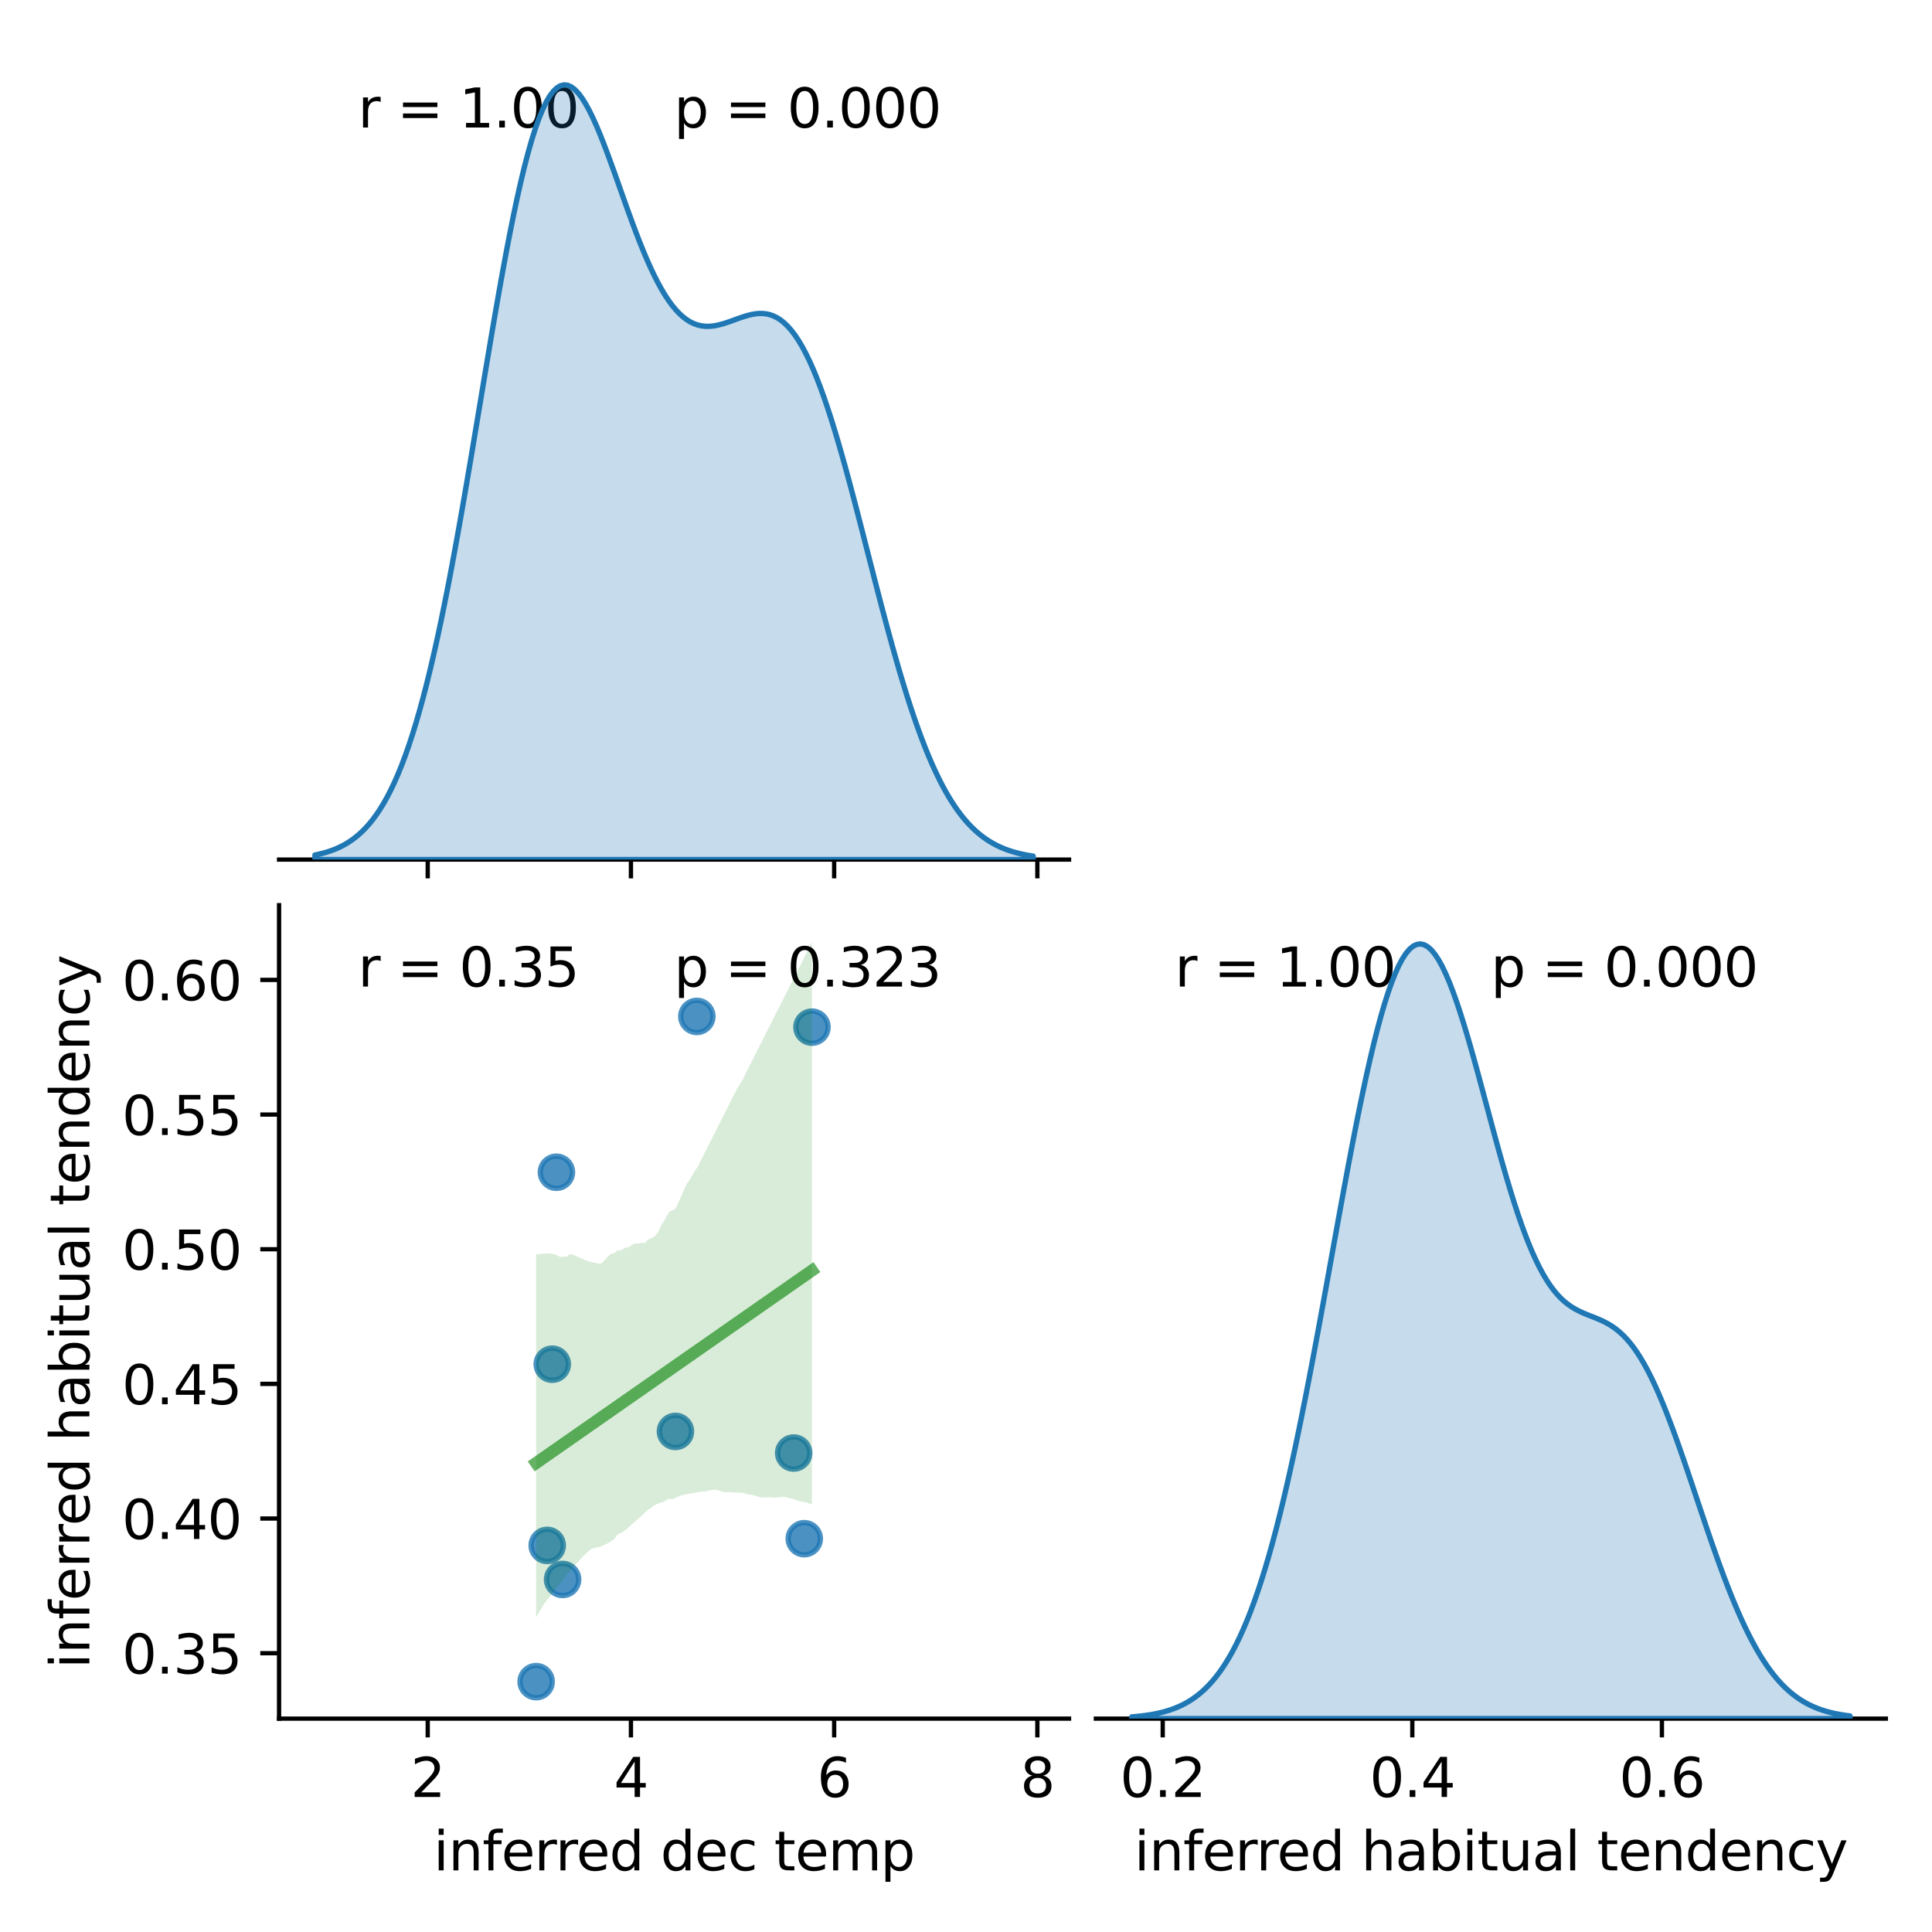 <?xml version="1.0" encoding="utf-8" standalone="no"?>
<!DOCTYPE svg PUBLIC "-//W3C//DTD SVG 1.1//EN"
  "http://www.w3.org/Graphics/SVG/1.1/DTD/svg11.dtd">
<svg xmlns:xlink="http://www.w3.org/1999/xlink" width="360pt" height="360pt" viewBox="0 0 360 360" xmlns="http://www.w3.org/2000/svg" version="1.1">
 <defs>
  <style type="text/css">*{stroke-linejoin: round; stroke-linecap: butt}</style>
 </defs>
 <g id="figure_1">
  <g id="patch_1">
   <path d="M 0 360 
L 360 360 
L 360 0 
L 0 0 
z
" style="fill: #ffffff"/>
  </g>
  <g id="axes_1">
   <g id="patch_2">
    <path d="M 52 160.17 
L 199.2 160.17 
L 199.2 8.6 
L 52 8.6 
z
" style="fill: #ffffff"/>
   </g>
   <g id="matplotlib.axis_1">
    <g id="xtick_1">
     <g id="line2d_1">
      <defs>
       <path id="m62f575cafa" d="M 0 0 
L 0 3.5 
" style="stroke: #000000; stroke-width: 0.8"/>
      </defs>
      <g>
       <use xlink:href="#m62f575cafa" x="79.701" y="160.17" style="stroke: #000000; stroke-width: 0.8"/>
      </g>
     </g>
    </g>
    <g id="xtick_2">
     <g id="line2d_2">
      <g>
       <use xlink:href="#m62f575cafa" x="117.566" y="160.17" style="stroke: #000000; stroke-width: 0.8"/>
      </g>
     </g>
    </g>
    <g id="xtick_3">
     <g id="line2d_3">
      <g>
       <use xlink:href="#m62f575cafa" x="155.432" y="160.17" style="stroke: #000000; stroke-width: 0.8"/>
      </g>
     </g>
    </g>
    <g id="xtick_4">
     <g id="line2d_4">
      <g>
       <use xlink:href="#m62f575cafa" x="193.297" y="160.17" style="stroke: #000000; stroke-width: 0.8"/>
      </g>
     </g>
    </g>
   </g>
   <g id="patch_3">
    <path d="M 52 160.17 
L 199.2 160.17 
" style="fill: none; stroke: #000000; stroke-width: 0.8; stroke-linejoin: miter; stroke-linecap: square"/>
   </g>
   <g id="text_1">
    <!-- r = 1.00  -->
    <g transform="translate(66.72 23.757) scale(0.1 -0.1)">
     <defs>
      <path id="DejaVuSans-72" d="M 2631 2963 
Q 2534 3019 2420 3045 
Q 2306 3072 2169 3072 
Q 1681 3072 1420 2755 
Q 1159 2438 1159 1844 
L 1159 0 
L 581 0 
L 581 3500 
L 1159 3500 
L 1159 2956 
Q 1341 3275 1631 3429 
Q 1922 3584 2338 3584 
Q 2397 3584 2469 3576 
Q 2541 3569 2628 3553 
L 2631 2963 
z
" transform="scale(0.016)"/>
      <path id="DejaVuSans-20" transform="scale(0.016)"/>
      <path id="DejaVuSans-3d" d="M 678 2906 
L 4684 2906 
L 4684 2381 
L 678 2381 
L 678 2906 
z
M 678 1631 
L 4684 1631 
L 4684 1100 
L 678 1100 
L 678 1631 
z
" transform="scale(0.016)"/>
      <path id="DejaVuSans-31" d="M 794 531 
L 1825 531 
L 1825 4091 
L 703 3866 
L 703 4441 
L 1819 4666 
L 2450 4666 
L 2450 531 
L 3481 531 
L 3481 0 
L 794 0 
L 794 531 
z
" transform="scale(0.016)"/>
      <path id="DejaVuSans-2e" d="M 684 794 
L 1344 794 
L 1344 0 
L 684 0 
L 684 794 
z
" transform="scale(0.016)"/>
      <path id="DejaVuSans-30" d="M 2034 4250 
Q 1547 4250 1301 3770 
Q 1056 3291 1056 2328 
Q 1056 1369 1301 889 
Q 1547 409 2034 409 
Q 2525 409 2770 889 
Q 3016 1369 3016 2328 
Q 3016 3291 2770 3770 
Q 2525 4250 2034 4250 
z
M 2034 4750 
Q 2819 4750 3233 4129 
Q 3647 3509 3647 2328 
Q 3647 1150 3233 529 
Q 2819 -91 2034 -91 
Q 1250 -91 836 529 
Q 422 1150 422 2328 
Q 422 3509 836 4129 
Q 1250 4750 2034 4750 
z
" transform="scale(0.016)"/>
     </defs>
     <use xlink:href="#DejaVuSans-72"/>
     <use xlink:href="#DejaVuSans-20" x="41.113"/>
     <use xlink:href="#DejaVuSans-3d" x="72.9"/>
     <use xlink:href="#DejaVuSans-20" x="156.689"/>
     <use xlink:href="#DejaVuSans-31" x="188.477"/>
     <use xlink:href="#DejaVuSans-2e" x="252.1"/>
     <use xlink:href="#DejaVuSans-30" x="283.887"/>
     <use xlink:href="#DejaVuSans-30" x="347.51"/>
     <use xlink:href="#DejaVuSans-20" x="411.133"/>
    </g>
   </g>
   <g id="text_2">
    <!-- p = 0.000 -->
    <g transform="translate(125.6 23.757) scale(0.1 -0.1)">
     <defs>
      <path id="DejaVuSans-70" d="M 1159 525 
L 1159 -1331 
L 581 -1331 
L 581 3500 
L 1159 3500 
L 1159 2969 
Q 1341 3281 1617 3432 
Q 1894 3584 2278 3584 
Q 2916 3584 3314 3078 
Q 3713 2572 3713 1747 
Q 3713 922 3314 415 
Q 2916 -91 2278 -91 
Q 1894 -91 1617 61 
Q 1341 213 1159 525 
z
M 3116 1747 
Q 3116 2381 2855 2742 
Q 2594 3103 2138 3103 
Q 1681 3103 1420 2742 
Q 1159 2381 1159 1747 
Q 1159 1113 1420 752 
Q 1681 391 2138 391 
Q 2594 391 2855 752 
Q 3116 1113 3116 1747 
z
" transform="scale(0.016)"/>
     </defs>
     <use xlink:href="#DejaVuSans-70"/>
     <use xlink:href="#DejaVuSans-20" x="63.477"/>
     <use xlink:href="#DejaVuSans-3d" x="95.264"/>
     <use xlink:href="#DejaVuSans-20" x="179.053"/>
     <use xlink:href="#DejaVuSans-30" x="210.84"/>
     <use xlink:href="#DejaVuSans-2e" x="274.463"/>
     <use xlink:href="#DejaVuSans-30" x="306.25"/>
     <use xlink:href="#DejaVuSans-30" x="369.873"/>
     <use xlink:href="#DejaVuSans-30" x="433.496"/>
    </g>
   </g>
  </g>
  <g id="axes_2">
   <g id="patch_4">
    <path d="M 52 320.24 
L 199.2 320.24 
L 199.2 168.67 
L 52 168.67 
z
" style="fill: #ffffff"/>
   </g>
   <g id="PathCollection_1">
    <defs>
     <path id="m020bc7725f" d="M 0 3 
C 0.796 3 1.559 2.684 2.121 2.121 
C 2.684 1.559 3 0.796 3 0 
C 3 -0.796 2.684 -1.559 2.121 -2.121 
C 1.559 -2.684 0.796 -3 0 -3 
C -0.796 -3 -1.559 -2.684 -2.121 -2.121 
C -2.684 -1.559 -3 -0.796 -3 0 
C -3 0.796 -2.684 1.559 -2.121 2.121 
C -1.559 2.684 -0.796 3 0 3 
z
" style="stroke: #1f77b4; stroke-opacity: 0.8"/>
    </defs>
    <g clip-path="url(#p20f97e199d)">
     <use xlink:href="#m020bc7725f" x="104.83" y="294.311" style="fill: #1f77b4; fill-opacity: 0.8; stroke: #1f77b4; stroke-opacity: 0.8"/>
     <use xlink:href="#m020bc7725f" x="151.298" y="191.395" style="fill: #1f77b4; fill-opacity: 0.8; stroke: #1f77b4; stroke-opacity: 0.8"/>
     <use xlink:href="#m020bc7725f" x="102.904" y="254.201" style="fill: #1f77b4; fill-opacity: 0.8; stroke: #1f77b4; stroke-opacity: 0.8"/>
     <use xlink:href="#m020bc7725f" x="149.864" y="286.712" style="fill: #1f77b4; fill-opacity: 0.8; stroke: #1f77b4; stroke-opacity: 0.8"/>
     <use xlink:href="#m020bc7725f" x="99.902" y="313.35" style="fill: #1f77b4; fill-opacity: 0.8; stroke: #1f77b4; stroke-opacity: 0.8"/>
     <use xlink:href="#m020bc7725f" x="129.846" y="189.395" style="fill: #1f77b4; fill-opacity: 0.8; stroke: #1f77b4; stroke-opacity: 0.8"/>
     <use xlink:href="#m020bc7725f" x="147.893" y="270.752" style="fill: #1f77b4; fill-opacity: 0.8; stroke: #1f77b4; stroke-opacity: 0.8"/>
     <use xlink:href="#m020bc7725f" x="103.68" y="218.429" style="fill: #1f77b4; fill-opacity: 0.8; stroke: #1f77b4; stroke-opacity: 0.8"/>
     <use xlink:href="#m020bc7725f" x="101.964" y="287.961" style="fill: #1f77b4; fill-opacity: 0.8; stroke: #1f77b4; stroke-opacity: 0.8"/>
     <use xlink:href="#m020bc7725f" x="125.858" y="266.726" style="fill: #1f77b4; fill-opacity: 0.8; stroke: #1f77b4; stroke-opacity: 0.8"/>
    </g>
   </g>
   <g id="PolyCollection_1">
    <path d="M 99.902 233.744 
L 99.902 301.4 
L 100.421 300.412 
L 100.941 299.617 
L 101.46 298.735 
L 101.979 298.097 
L 102.498 297.501 
L 103.017 296.555 
L 103.536 296.081 
L 104.055 295.387 
L 104.575 294.828 
L 105.094 294.156 
L 105.613 293.404 
L 106.132 292.774 
L 106.651 292.144 
L 107.17 291.577 
L 107.689 291.054 
L 108.209 290.433 
L 108.728 289.922 
L 109.247 289.423 
L 109.766 288.936 
L 110.285 288.574 
L 110.804 288.445 
L 111.323 288.308 
L 111.843 288.222 
L 112.362 287.946 
L 112.881 287.776 
L 113.4 287.499 
L 113.919 287.161 
L 114.438 286.82 
L 114.957 286.075 
L 115.477 285.741 
L 115.996 285.486 
L 116.515 285.14 
L 117.034 284.677 
L 117.553 284.229 
L 118.072 283.759 
L 118.592 283.295 
L 119.111 282.829 
L 119.63 282.363 
L 120.149 281.861 
L 120.668 281.396 
L 121.187 281.063 
L 121.706 280.636 
L 122.226 280.362 
L 122.745 280.104 
L 123.264 279.995 
L 123.783 279.771 
L 124.302 279.399 
L 124.821 279.299 
L 125.34 279.326 
L 125.86 279.099 
L 126.379 278.867 
L 126.898 278.661 
L 127.417 278.537 
L 127.936 278.397 
L 128.455 278.349 
L 128.974 278.258 
L 129.494 278.153 
L 130.013 278.056 
L 130.532 277.954 
L 131.051 277.886 
L 131.57 277.897 
L 132.089 277.755 
L 132.608 277.621 
L 133.128 277.605 
L 133.647 277.622 
L 134.166 277.774 
L 134.685 278.026 
L 135.204 278.063 
L 135.723 278.019 
L 136.243 278.084 
L 136.762 278.098 
L 137.281 278.11 
L 137.8 278.122 
L 138.319 278.136 
L 138.838 278.288 
L 139.357 278.472 
L 139.877 278.501 
L 140.396 278.627 
L 140.915 278.769 
L 141.434 278.964 
L 141.953 279.023 
L 142.472 279.041 
L 142.991 279.031 
L 143.511 279.003 
L 144.03 279.048 
L 144.549 279.054 
L 145.068 279.004 
L 145.587 278.955 
L 146.106 278.905 
L 146.625 279.032 
L 147.145 279.162 
L 147.664 279.301 
L 148.183 279.44 
L 148.702 279.633 
L 149.221 279.787 
L 149.74 279.863 
L 150.259 279.981 
L 150.779 280.146 
L 151.298 280.287 
L 151.298 175.56 
L 151.298 175.56 
L 150.779 176.587 
L 150.259 177.614 
L 149.74 178.642 
L 149.221 179.669 
L 148.702 180.696 
L 148.183 181.724 
L 147.664 182.759 
L 147.145 183.787 
L 146.625 184.81 
L 146.106 185.839 
L 145.587 186.867 
L 145.068 187.896 
L 144.549 188.925 
L 144.03 189.953 
L 143.511 190.982 
L 142.991 192.01 
L 142.472 193.039 
L 141.953 194.068 
L 141.434 195.096 
L 140.915 196.125 
L 140.396 197.153 
L 139.877 198.182 
L 139.357 199.211 
L 138.838 200.242 
L 138.319 201.273 
L 137.8 202.132 
L 137.281 202.968 
L 136.762 203.993 
L 136.243 205.028 
L 135.723 206.064 
L 135.204 207.099 
L 134.685 208.158 
L 134.166 209.157 
L 133.647 210.183 
L 133.128 211.216 
L 132.608 212.248 
L 132.089 213.281 
L 131.57 214.314 
L 131.051 215.346 
L 130.532 216.379 
L 130.013 217.412 
L 129.494 218.125 
L 128.974 219.012 
L 128.455 219.91 
L 127.936 220.598 
L 127.417 221.793 
L 126.898 222.953 
L 126.379 224.111 
L 125.86 225.268 
L 125.34 225.503 
L 124.821 225.68 
L 124.302 226.448 
L 123.783 227.408 
L 123.264 228.184 
L 122.745 229.39 
L 122.226 230.146 
L 121.706 230.521 
L 121.187 230.774 
L 120.668 231.028 
L 120.149 231.662 
L 119.63 231.52 
L 119.111 231.694 
L 118.592 231.708 
L 118.072 231.753 
L 117.553 232.112 
L 117.034 232.463 
L 116.515 232.477 
L 115.996 232.827 
L 115.477 233.03 
L 114.957 233 
L 114.438 233.535 
L 113.919 233.583 
L 113.4 234.018 
L 112.881 234.576 
L 112.362 235.165 
L 111.843 235.495 
L 111.323 235.384 
L 110.804 235.281 
L 110.285 235.167 
L 109.766 235.056 
L 109.247 234.871 
L 108.728 234.648 
L 108.209 234.424 
L 107.689 234.2 
L 107.17 233.975 
L 106.651 233.751 
L 106.132 233.703 
L 105.613 234.204 
L 105.094 234.104 
L 104.575 234.267 
L 104.055 234.045 
L 103.536 233.78 
L 103.017 233.669 
L 102.498 233.565 
L 101.979 233.549 
L 101.46 233.597 
L 100.941 233.646 
L 100.421 233.695 
L 99.902 233.744 
z
" clip-path="url(#p20f97e199d)" style="fill: #008000; fill-opacity: 0.15"/>
   </g>
   <g id="matplotlib.axis_2">
    <g id="xtick_5">
     <g id="line2d_5">
      <g>
       <use xlink:href="#m62f575cafa" x="79.701" y="320.24" style="stroke: #000000; stroke-width: 0.8"/>
      </g>
     </g>
     <g id="text_3">
      <!-- 2 -->
      <g transform="translate(76.52 334.838) scale(0.1 -0.1)">
       <defs>
        <path id="DejaVuSans-32" d="M 1228 531 
L 3431 531 
L 3431 0 
L 469 0 
L 469 531 
Q 828 903 1448 1529 
Q 2069 2156 2228 2338 
Q 2531 2678 2651 2914 
Q 2772 3150 2772 3378 
Q 2772 3750 2511 3984 
Q 2250 4219 1831 4219 
Q 1534 4219 1204 4116 
Q 875 4013 500 3803 
L 500 4441 
Q 881 4594 1212 4672 
Q 1544 4750 1819 4750 
Q 2544 4750 2975 4387 
Q 3406 4025 3406 3419 
Q 3406 3131 3298 2873 
Q 3191 2616 2906 2266 
Q 2828 2175 2409 1742 
Q 1991 1309 1228 531 
z
" transform="scale(0.016)"/>
       </defs>
       <use xlink:href="#DejaVuSans-32"/>
      </g>
     </g>
    </g>
    <g id="xtick_6">
     <g id="line2d_6">
      <g>
       <use xlink:href="#m62f575cafa" x="117.566" y="320.24" style="stroke: #000000; stroke-width: 0.8"/>
      </g>
     </g>
     <g id="text_4">
      <!-- 4 -->
      <g transform="translate(114.385 334.838) scale(0.1 -0.1)">
       <defs>
        <path id="DejaVuSans-34" d="M 2419 4116 
L 825 1625 
L 2419 1625 
L 2419 4116 
z
M 2253 4666 
L 3047 4666 
L 3047 1625 
L 3713 1625 
L 3713 1100 
L 3047 1100 
L 3047 0 
L 2419 0 
L 2419 1100 
L 313 1100 
L 313 1709 
L 2253 4666 
z
" transform="scale(0.016)"/>
       </defs>
       <use xlink:href="#DejaVuSans-34"/>
      </g>
     </g>
    </g>
    <g id="xtick_7">
     <g id="line2d_7">
      <g>
       <use xlink:href="#m62f575cafa" x="155.432" y="320.24" style="stroke: #000000; stroke-width: 0.8"/>
      </g>
     </g>
     <g id="text_5">
      <!-- 6 -->
      <g transform="translate(152.25 334.838) scale(0.1 -0.1)">
       <defs>
        <path id="DejaVuSans-36" d="M 2113 2584 
Q 1688 2584 1439 2293 
Q 1191 2003 1191 1497 
Q 1191 994 1439 701 
Q 1688 409 2113 409 
Q 2538 409 2786 701 
Q 3034 994 3034 1497 
Q 3034 2003 2786 2293 
Q 2538 2584 2113 2584 
z
M 3366 4563 
L 3366 3988 
Q 3128 4100 2886 4159 
Q 2644 4219 2406 4219 
Q 1781 4219 1451 3797 
Q 1122 3375 1075 2522 
Q 1259 2794 1537 2939 
Q 1816 3084 2150 3084 
Q 2853 3084 3261 2657 
Q 3669 2231 3669 1497 
Q 3669 778 3244 343 
Q 2819 -91 2113 -91 
Q 1303 -91 875 529 
Q 447 1150 447 2328 
Q 447 3434 972 4092 
Q 1497 4750 2381 4750 
Q 2619 4750 2861 4703 
Q 3103 4656 3366 4563 
z
" transform="scale(0.016)"/>
       </defs>
       <use xlink:href="#DejaVuSans-36"/>
      </g>
     </g>
    </g>
    <g id="xtick_8">
     <g id="line2d_8">
      <g>
       <use xlink:href="#m62f575cafa" x="193.297" y="320.24" style="stroke: #000000; stroke-width: 0.8"/>
      </g>
     </g>
     <g id="text_6">
      <!-- 8 -->
      <g transform="translate(190.116 334.838) scale(0.1 -0.1)">
       <defs>
        <path id="DejaVuSans-38" d="M 2034 2216 
Q 1584 2216 1326 1975 
Q 1069 1734 1069 1313 
Q 1069 891 1326 650 
Q 1584 409 2034 409 
Q 2484 409 2743 651 
Q 3003 894 3003 1313 
Q 3003 1734 2745 1975 
Q 2488 2216 2034 2216 
z
M 1403 2484 
Q 997 2584 770 2862 
Q 544 3141 544 3541 
Q 544 4100 942 4425 
Q 1341 4750 2034 4750 
Q 2731 4750 3128 4425 
Q 3525 4100 3525 3541 
Q 3525 3141 3298 2862 
Q 3072 2584 2669 2484 
Q 3125 2378 3379 2068 
Q 3634 1759 3634 1313 
Q 3634 634 3220 271 
Q 2806 -91 2034 -91 
Q 1263 -91 848 271 
Q 434 634 434 1313 
Q 434 1759 690 2068 
Q 947 2378 1403 2484 
z
M 1172 3481 
Q 1172 3119 1398 2916 
Q 1625 2713 2034 2713 
Q 2441 2713 2670 2916 
Q 2900 3119 2900 3481 
Q 2900 3844 2670 4047 
Q 2441 4250 2034 4250 
Q 1625 4250 1398 4047 
Q 1172 3844 1172 3481 
z
" transform="scale(0.016)"/>
       </defs>
       <use xlink:href="#DejaVuSans-38"/>
      </g>
     </g>
    </g>
    <g id="text_7">
     <!-- inferred dec temp -->
     <g transform="translate(80.784 348.517) scale(0.1 -0.1)">
      <defs>
       <path id="DejaVuSans-69" d="M 603 3500 
L 1178 3500 
L 1178 0 
L 603 0 
L 603 3500 
z
M 603 4863 
L 1178 4863 
L 1178 4134 
L 603 4134 
L 603 4863 
z
" transform="scale(0.016)"/>
       <path id="DejaVuSans-6e" d="M 3513 2113 
L 3513 0 
L 2938 0 
L 2938 2094 
Q 2938 2591 2744 2837 
Q 2550 3084 2163 3084 
Q 1697 3084 1428 2787 
Q 1159 2491 1159 1978 
L 1159 0 
L 581 0 
L 581 3500 
L 1159 3500 
L 1159 2956 
Q 1366 3272 1645 3428 
Q 1925 3584 2291 3584 
Q 2894 3584 3203 3211 
Q 3513 2838 3513 2113 
z
" transform="scale(0.016)"/>
       <path id="DejaVuSans-66" d="M 2375 4863 
L 2375 4384 
L 1825 4384 
Q 1516 4384 1395 4259 
Q 1275 4134 1275 3809 
L 1275 3500 
L 2222 3500 
L 2222 3053 
L 1275 3053 
L 1275 0 
L 697 0 
L 697 3053 
L 147 3053 
L 147 3500 
L 697 3500 
L 697 3744 
Q 697 4328 969 4595 
Q 1241 4863 1831 4863 
L 2375 4863 
z
" transform="scale(0.016)"/>
       <path id="DejaVuSans-65" d="M 3597 1894 
L 3597 1613 
L 953 1613 
Q 991 1019 1311 708 
Q 1631 397 2203 397 
Q 2534 397 2845 478 
Q 3156 559 3463 722 
L 3463 178 
Q 3153 47 2828 -22 
Q 2503 -91 2169 -91 
Q 1331 -91 842 396 
Q 353 884 353 1716 
Q 353 2575 817 3079 
Q 1281 3584 2069 3584 
Q 2775 3584 3186 3129 
Q 3597 2675 3597 1894 
z
M 3022 2063 
Q 3016 2534 2758 2815 
Q 2500 3097 2075 3097 
Q 1594 3097 1305 2825 
Q 1016 2553 972 2059 
L 3022 2063 
z
" transform="scale(0.016)"/>
       <path id="DejaVuSans-64" d="M 2906 2969 
L 2906 4863 
L 3481 4863 
L 3481 0 
L 2906 0 
L 2906 525 
Q 2725 213 2448 61 
Q 2172 -91 1784 -91 
Q 1150 -91 751 415 
Q 353 922 353 1747 
Q 353 2572 751 3078 
Q 1150 3584 1784 3584 
Q 2172 3584 2448 3432 
Q 2725 3281 2906 2969 
z
M 947 1747 
Q 947 1113 1208 752 
Q 1469 391 1925 391 
Q 2381 391 2643 752 
Q 2906 1113 2906 1747 
Q 2906 2381 2643 2742 
Q 2381 3103 1925 3103 
Q 1469 3103 1208 2742 
Q 947 2381 947 1747 
z
" transform="scale(0.016)"/>
       <path id="DejaVuSans-63" d="M 3122 3366 
L 3122 2828 
Q 2878 2963 2633 3030 
Q 2388 3097 2138 3097 
Q 1578 3097 1268 2742 
Q 959 2388 959 1747 
Q 959 1106 1268 751 
Q 1578 397 2138 397 
Q 2388 397 2633 464 
Q 2878 531 3122 666 
L 3122 134 
Q 2881 22 2623 -34 
Q 2366 -91 2075 -91 
Q 1284 -91 818 406 
Q 353 903 353 1747 
Q 353 2603 823 3093 
Q 1294 3584 2113 3584 
Q 2378 3584 2631 3529 
Q 2884 3475 3122 3366 
z
" transform="scale(0.016)"/>
       <path id="DejaVuSans-74" d="M 1172 4494 
L 1172 3500 
L 2356 3500 
L 2356 3053 
L 1172 3053 
L 1172 1153 
Q 1172 725 1289 603 
Q 1406 481 1766 481 
L 2356 481 
L 2356 0 
L 1766 0 
Q 1100 0 847 248 
Q 594 497 594 1153 
L 594 3053 
L 172 3053 
L 172 3500 
L 594 3500 
L 594 4494 
L 1172 4494 
z
" transform="scale(0.016)"/>
       <path id="DejaVuSans-6d" d="M 3328 2828 
Q 3544 3216 3844 3400 
Q 4144 3584 4550 3584 
Q 5097 3584 5394 3201 
Q 5691 2819 5691 2113 
L 5691 0 
L 5113 0 
L 5113 2094 
Q 5113 2597 4934 2840 
Q 4756 3084 4391 3084 
Q 3944 3084 3684 2787 
Q 3425 2491 3425 1978 
L 3425 0 
L 2847 0 
L 2847 2094 
Q 2847 2600 2669 2842 
Q 2491 3084 2119 3084 
Q 1678 3084 1418 2786 
Q 1159 2488 1159 1978 
L 1159 0 
L 581 0 
L 581 3500 
L 1159 3500 
L 1159 2956 
Q 1356 3278 1631 3431 
Q 1906 3584 2284 3584 
Q 2666 3584 2933 3390 
Q 3200 3197 3328 2828 
z
" transform="scale(0.016)"/>
      </defs>
      <use xlink:href="#DejaVuSans-69"/>
      <use xlink:href="#DejaVuSans-6e" x="27.783"/>
      <use xlink:href="#DejaVuSans-66" x="91.162"/>
      <use xlink:href="#DejaVuSans-65" x="126.367"/>
      <use xlink:href="#DejaVuSans-72" x="187.891"/>
      <use xlink:href="#DejaVuSans-72" x="227.254"/>
      <use xlink:href="#DejaVuSans-65" x="266.117"/>
      <use xlink:href="#DejaVuSans-64" x="327.641"/>
      <use xlink:href="#DejaVuSans-20" x="391.117"/>
      <use xlink:href="#DejaVuSans-64" x="422.904"/>
      <use xlink:href="#DejaVuSans-65" x="486.381"/>
      <use xlink:href="#DejaVuSans-63" x="547.904"/>
      <use xlink:href="#DejaVuSans-20" x="602.885"/>
      <use xlink:href="#DejaVuSans-74" x="634.672"/>
      <use xlink:href="#DejaVuSans-65" x="673.881"/>
      <use xlink:href="#DejaVuSans-6d" x="735.404"/>
      <use xlink:href="#DejaVuSans-70" x="832.816"/>
     </g>
    </g>
   </g>
   <g id="matplotlib.axis_3">
    <g id="ytick_1">
     <g id="line2d_9">
      <defs>
       <path id="m12be1e4c03" d="M 0 0 
L -3.5 0 
" style="stroke: #000000; stroke-width: 0.8"/>
      </defs>
      <g>
       <use xlink:href="#m12be1e4c03" x="52" y="308.049" style="stroke: #000000; stroke-width: 0.8"/>
      </g>
     </g>
     <g id="text_8">
      <!-- 0.35 -->
      <g transform="translate(22.734 311.848) scale(0.1 -0.1)">
       <defs>
        <path id="DejaVuSans-33" d="M 2597 2516 
Q 3050 2419 3304 2112 
Q 3559 1806 3559 1356 
Q 3559 666 3084 287 
Q 2609 -91 1734 -91 
Q 1441 -91 1130 -33 
Q 819 25 488 141 
L 488 750 
Q 750 597 1062 519 
Q 1375 441 1716 441 
Q 2309 441 2620 675 
Q 2931 909 2931 1356 
Q 2931 1769 2642 2001 
Q 2353 2234 1838 2234 
L 1294 2234 
L 1294 2753 
L 1863 2753 
Q 2328 2753 2575 2939 
Q 2822 3125 2822 3475 
Q 2822 3834 2567 4026 
Q 2313 4219 1838 4219 
Q 1578 4219 1281 4162 
Q 984 4106 628 3988 
L 628 4550 
Q 988 4650 1302 4700 
Q 1616 4750 1894 4750 
Q 2613 4750 3031 4423 
Q 3450 4097 3450 3541 
Q 3450 3153 3228 2886 
Q 3006 2619 2597 2516 
z
" transform="scale(0.016)"/>
        <path id="DejaVuSans-35" d="M 691 4666 
L 3169 4666 
L 3169 4134 
L 1269 4134 
L 1269 2991 
Q 1406 3038 1543 3061 
Q 1681 3084 1819 3084 
Q 2600 3084 3056 2656 
Q 3513 2228 3513 1497 
Q 3513 744 3044 326 
Q 2575 -91 1722 -91 
Q 1428 -91 1123 -41 
Q 819 9 494 109 
L 494 744 
Q 775 591 1075 516 
Q 1375 441 1709 441 
Q 2250 441 2565 725 
Q 2881 1009 2881 1497 
Q 2881 1984 2565 2268 
Q 2250 2553 1709 2553 
Q 1456 2553 1204 2497 
Q 953 2441 691 2322 
L 691 4666 
z
" transform="scale(0.016)"/>
       </defs>
       <use xlink:href="#DejaVuSans-30"/>
       <use xlink:href="#DejaVuSans-2e" x="63.623"/>
       <use xlink:href="#DejaVuSans-33" x="95.41"/>
       <use xlink:href="#DejaVuSans-35" x="159.033"/>
      </g>
     </g>
    </g>
    <g id="ytick_2">
     <g id="line2d_10">
      <g>
       <use xlink:href="#m12be1e4c03" x="52" y="282.957" style="stroke: #000000; stroke-width: 0.8"/>
      </g>
     </g>
     <g id="text_9">
      <!-- 0.40 -->
      <g transform="translate(22.734 286.757) scale(0.1 -0.1)">
       <use xlink:href="#DejaVuSans-30"/>
       <use xlink:href="#DejaVuSans-2e" x="63.623"/>
       <use xlink:href="#DejaVuSans-34" x="95.41"/>
       <use xlink:href="#DejaVuSans-30" x="159.033"/>
      </g>
     </g>
    </g>
    <g id="ytick_3">
     <g id="line2d_11">
      <g>
       <use xlink:href="#m12be1e4c03" x="52" y="257.866" style="stroke: #000000; stroke-width: 0.8"/>
      </g>
     </g>
     <g id="text_10">
      <!-- 0.45 -->
      <g transform="translate(22.734 261.665) scale(0.1 -0.1)">
       <use xlink:href="#DejaVuSans-30"/>
       <use xlink:href="#DejaVuSans-2e" x="63.623"/>
       <use xlink:href="#DejaVuSans-34" x="95.41"/>
       <use xlink:href="#DejaVuSans-35" x="159.033"/>
      </g>
     </g>
    </g>
    <g id="ytick_4">
     <g id="line2d_12">
      <g>
       <use xlink:href="#m12be1e4c03" x="52" y="232.774" style="stroke: #000000; stroke-width: 0.8"/>
      </g>
     </g>
     <g id="text_11">
      <!-- 0.50 -->
      <g transform="translate(22.734 236.573) scale(0.1 -0.1)">
       <use xlink:href="#DejaVuSans-30"/>
       <use xlink:href="#DejaVuSans-2e" x="63.623"/>
       <use xlink:href="#DejaVuSans-35" x="95.41"/>
       <use xlink:href="#DejaVuSans-30" x="159.033"/>
      </g>
     </g>
    </g>
    <g id="ytick_5">
     <g id="line2d_13">
      <g>
       <use xlink:href="#m12be1e4c03" x="52" y="207.682" style="stroke: #000000; stroke-width: 0.8"/>
      </g>
     </g>
     <g id="text_12">
      <!-- 0.55 -->
      <g transform="translate(22.734 211.481) scale(0.1 -0.1)">
       <use xlink:href="#DejaVuSans-30"/>
       <use xlink:href="#DejaVuSans-2e" x="63.623"/>
       <use xlink:href="#DejaVuSans-35" x="95.41"/>
       <use xlink:href="#DejaVuSans-35" x="159.033"/>
      </g>
     </g>
    </g>
    <g id="ytick_6">
     <g id="line2d_14">
      <g>
       <use xlink:href="#m12be1e4c03" x="52" y="182.591" style="stroke: #000000; stroke-width: 0.8"/>
      </g>
     </g>
     <g id="text_13">
      <!-- 0.60 -->
      <g transform="translate(22.734 186.39) scale(0.1 -0.1)">
       <use xlink:href="#DejaVuSans-30"/>
       <use xlink:href="#DejaVuSans-2e" x="63.623"/>
       <use xlink:href="#DejaVuSans-36" x="95.41"/>
       <use xlink:href="#DejaVuSans-30" x="159.033"/>
      </g>
     </g>
    </g>
    <g id="text_14">
     <!-- inferred habitual tendency -->
     <g transform="translate(16.655 310.901) rotate(-90) scale(0.1 -0.1)">
      <defs>
       <path id="DejaVuSans-68" d="M 3513 2113 
L 3513 0 
L 2938 0 
L 2938 2094 
Q 2938 2591 2744 2837 
Q 2550 3084 2163 3084 
Q 1697 3084 1428 2787 
Q 1159 2491 1159 1978 
L 1159 0 
L 581 0 
L 581 4863 
L 1159 4863 
L 1159 2956 
Q 1366 3272 1645 3428 
Q 1925 3584 2291 3584 
Q 2894 3584 3203 3211 
Q 3513 2838 3513 2113 
z
" transform="scale(0.016)"/>
       <path id="DejaVuSans-61" d="M 2194 1759 
Q 1497 1759 1228 1600 
Q 959 1441 959 1056 
Q 959 750 1161 570 
Q 1363 391 1709 391 
Q 2188 391 2477 730 
Q 2766 1069 2766 1631 
L 2766 1759 
L 2194 1759 
z
M 3341 1997 
L 3341 0 
L 2766 0 
L 2766 531 
Q 2569 213 2275 61 
Q 1981 -91 1556 -91 
Q 1019 -91 701 211 
Q 384 513 384 1019 
Q 384 1609 779 1909 
Q 1175 2209 1959 2209 
L 2766 2209 
L 2766 2266 
Q 2766 2663 2505 2880 
Q 2244 3097 1772 3097 
Q 1472 3097 1187 3025 
Q 903 2953 641 2809 
L 641 3341 
Q 956 3463 1253 3523 
Q 1550 3584 1831 3584 
Q 2591 3584 2966 3190 
Q 3341 2797 3341 1997 
z
" transform="scale(0.016)"/>
       <path id="DejaVuSans-62" d="M 3116 1747 
Q 3116 2381 2855 2742 
Q 2594 3103 2138 3103 
Q 1681 3103 1420 2742 
Q 1159 2381 1159 1747 
Q 1159 1113 1420 752 
Q 1681 391 2138 391 
Q 2594 391 2855 752 
Q 3116 1113 3116 1747 
z
M 1159 2969 
Q 1341 3281 1617 3432 
Q 1894 3584 2278 3584 
Q 2916 3584 3314 3078 
Q 3713 2572 3713 1747 
Q 3713 922 3314 415 
Q 2916 -91 2278 -91 
Q 1894 -91 1617 61 
Q 1341 213 1159 525 
L 1159 0 
L 581 0 
L 581 4863 
L 1159 4863 
L 1159 2969 
z
" transform="scale(0.016)"/>
       <path id="DejaVuSans-75" d="M 544 1381 
L 544 3500 
L 1119 3500 
L 1119 1403 
Q 1119 906 1312 657 
Q 1506 409 1894 409 
Q 2359 409 2629 706 
Q 2900 1003 2900 1516 
L 2900 3500 
L 3475 3500 
L 3475 0 
L 2900 0 
L 2900 538 
Q 2691 219 2414 64 
Q 2138 -91 1772 -91 
Q 1169 -91 856 284 
Q 544 659 544 1381 
z
M 1991 3584 
L 1991 3584 
z
" transform="scale(0.016)"/>
       <path id="DejaVuSans-6c" d="M 603 4863 
L 1178 4863 
L 1178 0 
L 603 0 
L 603 4863 
z
" transform="scale(0.016)"/>
       <path id="DejaVuSans-79" d="M 2059 -325 
Q 1816 -950 1584 -1140 
Q 1353 -1331 966 -1331 
L 506 -1331 
L 506 -850 
L 844 -850 
Q 1081 -850 1212 -737 
Q 1344 -625 1503 -206 
L 1606 56 
L 191 3500 
L 800 3500 
L 1894 763 
L 2988 3500 
L 3597 3500 
L 2059 -325 
z
" transform="scale(0.016)"/>
      </defs>
      <use xlink:href="#DejaVuSans-69"/>
      <use xlink:href="#DejaVuSans-6e" x="27.783"/>
      <use xlink:href="#DejaVuSans-66" x="91.162"/>
      <use xlink:href="#DejaVuSans-65" x="126.367"/>
      <use xlink:href="#DejaVuSans-72" x="187.891"/>
      <use xlink:href="#DejaVuSans-72" x="227.254"/>
      <use xlink:href="#DejaVuSans-65" x="266.117"/>
      <use xlink:href="#DejaVuSans-64" x="327.641"/>
      <use xlink:href="#DejaVuSans-20" x="391.117"/>
      <use xlink:href="#DejaVuSans-68" x="422.904"/>
      <use xlink:href="#DejaVuSans-61" x="486.283"/>
      <use xlink:href="#DejaVuSans-62" x="547.562"/>
      <use xlink:href="#DejaVuSans-69" x="611.039"/>
      <use xlink:href="#DejaVuSans-74" x="638.822"/>
      <use xlink:href="#DejaVuSans-75" x="678.031"/>
      <use xlink:href="#DejaVuSans-61" x="741.41"/>
      <use xlink:href="#DejaVuSans-6c" x="802.689"/>
      <use xlink:href="#DejaVuSans-20" x="830.473"/>
      <use xlink:href="#DejaVuSans-74" x="862.26"/>
      <use xlink:href="#DejaVuSans-65" x="901.469"/>
      <use xlink:href="#DejaVuSans-6e" x="962.992"/>
      <use xlink:href="#DejaVuSans-64" x="1026.371"/>
      <use xlink:href="#DejaVuSans-65" x="1089.848"/>
      <use xlink:href="#DejaVuSans-6e" x="1151.371"/>
      <use xlink:href="#DejaVuSans-63" x="1214.75"/>
      <use xlink:href="#DejaVuSans-79" x="1269.73"/>
     </g>
    </g>
   </g>
   <g id="line2d_15">
    <path d="M 99.902 272.604 
L 100.421 272.242 
L 100.941 271.88 
L 101.46 271.518 
L 101.979 271.155 
L 102.498 270.793 
L 103.017 270.431 
L 103.536 270.069 
L 104.055 269.707 
L 104.575 269.344 
L 105.094 268.982 
L 105.613 268.62 
L 106.132 268.258 
L 106.651 267.896 
L 107.17 267.533 
L 107.689 267.171 
L 108.209 266.809 
L 108.728 266.447 
L 109.247 266.084 
L 109.766 265.722 
L 110.285 265.36 
L 110.804 264.998 
L 111.323 264.636 
L 111.843 264.273 
L 112.362 263.911 
L 112.881 263.549 
L 113.4 263.187 
L 113.919 262.825 
L 114.438 262.462 
L 114.957 262.1 
L 115.477 261.738 
L 115.996 261.376 
L 116.515 261.014 
L 117.034 260.651 
L 117.553 260.289 
L 118.072 259.927 
L 118.592 259.565 
L 119.111 259.202 
L 119.63 258.84 
L 120.149 258.478 
L 120.668 258.116 
L 121.187 257.754 
L 121.706 257.391 
L 122.226 257.029 
L 122.745 256.667 
L 123.264 256.305 
L 123.783 255.943 
L 124.302 255.58 
L 124.821 255.218 
L 125.34 254.856 
L 125.86 254.494 
L 126.379 254.132 
L 126.898 253.769 
L 127.417 253.407 
L 127.936 253.045 
L 128.455 252.683 
L 128.974 252.321 
L 129.494 251.958 
L 130.013 251.596 
L 130.532 251.234 
L 131.051 250.872 
L 131.57 250.509 
L 132.089 250.147 
L 132.608 249.785 
L 133.128 249.423 
L 133.647 249.061 
L 134.166 248.698 
L 134.685 248.336 
L 135.204 247.974 
L 135.723 247.612 
L 136.243 247.25 
L 136.762 246.887 
L 137.281 246.525 
L 137.8 246.163 
L 138.319 245.801 
L 138.838 245.439 
L 139.357 245.076 
L 139.877 244.714 
L 140.396 244.352 
L 140.915 243.99 
L 141.434 243.627 
L 141.953 243.265 
L 142.472 242.903 
L 142.991 242.541 
L 143.511 242.179 
L 144.03 241.816 
L 144.549 241.454 
L 145.068 241.092 
L 145.587 240.73 
L 146.106 240.368 
L 146.625 240.005 
L 147.145 239.643 
L 147.664 239.281 
L 148.183 238.919 
L 148.702 238.557 
L 149.221 238.194 
L 149.74 237.832 
L 150.259 237.47 
L 150.779 237.108 
L 151.298 236.745 
" clip-path="url(#p20f97e199d)" style="fill: none; stroke: #008000; stroke-opacity: 0.6; stroke-width: 2.25; stroke-linecap: square"/>
   </g>
   <g id="patch_5">
    <path d="M 52 320.24 
L 52 168.67 
" style="fill: none; stroke: #000000; stroke-width: 0.8; stroke-linejoin: miter; stroke-linecap: square"/>
   </g>
   <g id="patch_6">
    <path d="M 52 320.24 
L 199.2 320.24 
" style="fill: none; stroke: #000000; stroke-width: 0.8; stroke-linejoin: miter; stroke-linecap: square"/>
   </g>
   <g id="text_15">
    <!-- r = 0.35  -->
    <g transform="translate(66.72 183.827) scale(0.1 -0.1)">
     <use xlink:href="#DejaVuSans-72"/>
     <use xlink:href="#DejaVuSans-20" x="41.113"/>
     <use xlink:href="#DejaVuSans-3d" x="72.9"/>
     <use xlink:href="#DejaVuSans-20" x="156.689"/>
     <use xlink:href="#DejaVuSans-30" x="188.477"/>
     <use xlink:href="#DejaVuSans-2e" x="252.1"/>
     <use xlink:href="#DejaVuSans-33" x="283.887"/>
     <use xlink:href="#DejaVuSans-35" x="347.51"/>
     <use xlink:href="#DejaVuSans-20" x="411.133"/>
    </g>
   </g>
   <g id="text_16">
    <!-- p = 0.323 -->
    <g transform="translate(125.6 183.827) scale(0.1 -0.1)">
     <use xlink:href="#DejaVuSans-70"/>
     <use xlink:href="#DejaVuSans-20" x="63.477"/>
     <use xlink:href="#DejaVuSans-3d" x="95.264"/>
     <use xlink:href="#DejaVuSans-20" x="179.053"/>
     <use xlink:href="#DejaVuSans-30" x="210.84"/>
     <use xlink:href="#DejaVuSans-2e" x="274.463"/>
     <use xlink:href="#DejaVuSans-33" x="306.25"/>
     <use xlink:href="#DejaVuSans-32" x="369.873"/>
     <use xlink:href="#DejaVuSans-33" x="433.496"/>
    </g>
   </g>
  </g>
  <g id="axes_3">
   <g id="patch_7">
    <path d="M 204.2 320.24 
L 351.4 320.24 
L 351.4 168.67 
L 204.2 168.67 
z
" style="fill: #ffffff"/>
   </g>
   <g id="matplotlib.axis_4">
    <g id="xtick_9">
     <g id="line2d_16">
      <g>
       <use xlink:href="#m62f575cafa" x="216.656" y="320.24" style="stroke: #000000; stroke-width: 0.8"/>
      </g>
     </g>
     <g id="text_17">
      <!-- 0.2 -->
      <g transform="translate(208.705 334.838) scale(0.1 -0.1)">
       <use xlink:href="#DejaVuSans-30"/>
       <use xlink:href="#DejaVuSans-2e" x="63.623"/>
       <use xlink:href="#DejaVuSans-32" x="95.41"/>
      </g>
     </g>
    </g>
    <g id="xtick_10">
     <g id="line2d_17">
      <g>
       <use xlink:href="#m62f575cafa" x="263.164" y="320.24" style="stroke: #000000; stroke-width: 0.8"/>
      </g>
     </g>
     <g id="text_18">
      <!-- 0.4 -->
      <g transform="translate(255.213 334.838) scale(0.1 -0.1)">
       <use xlink:href="#DejaVuSans-30"/>
       <use xlink:href="#DejaVuSans-2e" x="63.623"/>
       <use xlink:href="#DejaVuSans-34" x="95.41"/>
      </g>
     </g>
    </g>
    <g id="xtick_11">
     <g id="line2d_18">
      <g>
       <use xlink:href="#m62f575cafa" x="309.672" y="320.24" style="stroke: #000000; stroke-width: 0.8"/>
      </g>
     </g>
     <g id="text_19">
      <!-- 0.6 -->
      <g transform="translate(301.721 334.838) scale(0.1 -0.1)">
       <use xlink:href="#DejaVuSans-30"/>
       <use xlink:href="#DejaVuSans-2e" x="63.623"/>
       <use xlink:href="#DejaVuSans-36" x="95.41"/>
      </g>
     </g>
    </g>
    <g id="text_20">
     <!-- inferred habitual tendency -->
     <g transform="translate(211.354 348.517) scale(0.1 -0.1)">
      <use xlink:href="#DejaVuSans-69"/>
      <use xlink:href="#DejaVuSans-6e" x="27.783"/>
      <use xlink:href="#DejaVuSans-66" x="91.162"/>
      <use xlink:href="#DejaVuSans-65" x="126.367"/>
      <use xlink:href="#DejaVuSans-72" x="187.891"/>
      <use xlink:href="#DejaVuSans-72" x="227.254"/>
      <use xlink:href="#DejaVuSans-65" x="266.117"/>
      <use xlink:href="#DejaVuSans-64" x="327.641"/>
      <use xlink:href="#DejaVuSans-20" x="391.117"/>
      <use xlink:href="#DejaVuSans-68" x="422.904"/>
      <use xlink:href="#DejaVuSans-61" x="486.283"/>
      <use xlink:href="#DejaVuSans-62" x="547.562"/>
      <use xlink:href="#DejaVuSans-69" x="611.039"/>
      <use xlink:href="#DejaVuSans-74" x="638.822"/>
      <use xlink:href="#DejaVuSans-75" x="678.031"/>
      <use xlink:href="#DejaVuSans-61" x="741.41"/>
      <use xlink:href="#DejaVuSans-6c" x="802.689"/>
      <use xlink:href="#DejaVuSans-20" x="830.473"/>
      <use xlink:href="#DejaVuSans-74" x="862.26"/>
      <use xlink:href="#DejaVuSans-65" x="901.469"/>
      <use xlink:href="#DejaVuSans-6e" x="962.992"/>
      <use xlink:href="#DejaVuSans-64" x="1026.371"/>
      <use xlink:href="#DejaVuSans-65" x="1089.848"/>
      <use xlink:href="#DejaVuSans-6e" x="1151.371"/>
      <use xlink:href="#DejaVuSans-63" x="1214.75"/>
      <use xlink:href="#DejaVuSans-79" x="1269.73"/>
     </g>
    </g>
   </g>
   <g id="patch_8">
    <path d="M 204.2 320.24 
L 351.4 320.24 
" style="fill: none; stroke: #000000; stroke-width: 0.8; stroke-linejoin: miter; stroke-linecap: square"/>
   </g>
   <g id="text_21">
    <!-- r = 1.00  -->
    <g transform="translate(218.92 183.827) scale(0.1 -0.1)">
     <use xlink:href="#DejaVuSans-72"/>
     <use xlink:href="#DejaVuSans-20" x="41.113"/>
     <use xlink:href="#DejaVuSans-3d" x="72.9"/>
     <use xlink:href="#DejaVuSans-20" x="156.689"/>
     <use xlink:href="#DejaVuSans-31" x="188.477"/>
     <use xlink:href="#DejaVuSans-2e" x="252.1"/>
     <use xlink:href="#DejaVuSans-30" x="283.887"/>
     <use xlink:href="#DejaVuSans-30" x="347.51"/>
     <use xlink:href="#DejaVuSans-20" x="411.133"/>
    </g>
   </g>
   <g id="text_22">
    <!-- p = 0.000 -->
    <g transform="translate(277.8 183.827) scale(0.1 -0.1)">
     <use xlink:href="#DejaVuSans-70"/>
     <use xlink:href="#DejaVuSans-20" x="63.477"/>
     <use xlink:href="#DejaVuSans-3d" x="95.264"/>
     <use xlink:href="#DejaVuSans-20" x="179.053"/>
     <use xlink:href="#DejaVuSans-30" x="210.84"/>
     <use xlink:href="#DejaVuSans-2e" x="274.463"/>
     <use xlink:href="#DejaVuSans-30" x="306.25"/>
     <use xlink:href="#DejaVuSans-30" x="369.873"/>
     <use xlink:href="#DejaVuSans-30" x="433.496"/>
    </g>
   </g>
  </g>
  <g id="axes_4">
   <g id="PolyCollection_2">
    <defs>
     <path id="m74609a1b8a" d="M 58.691 -200.682 
L 58.691 -199.83 
L 59.363 -199.83 
L 60.036 -199.83 
L 60.708 -199.83 
L 61.381 -199.83 
L 62.053 -199.83 
L 62.726 -199.83 
L 63.398 -199.83 
L 64.071 -199.83 
L 64.743 -199.83 
L 65.415 -199.83 
L 66.088 -199.83 
L 66.76 -199.83 
L 67.433 -199.83 
L 68.105 -199.83 
L 68.778 -199.83 
L 69.45 -199.83 
L 70.123 -199.83 
L 70.795 -199.83 
L 71.468 -199.83 
L 72.14 -199.83 
L 72.812 -199.83 
L 73.485 -199.83 
L 74.157 -199.83 
L 74.83 -199.83 
L 75.502 -199.83 
L 76.175 -199.83 
L 76.847 -199.83 
L 77.52 -199.83 
L 78.192 -199.83 
L 78.865 -199.83 
L 79.537 -199.83 
L 80.209 -199.83 
L 80.882 -199.83 
L 81.554 -199.83 
L 82.227 -199.83 
L 82.899 -199.83 
L 83.572 -199.83 
L 84.244 -199.83 
L 84.917 -199.83 
L 85.589 -199.83 
L 86.261 -199.83 
L 86.934 -199.83 
L 87.606 -199.83 
L 88.279 -199.83 
L 88.951 -199.83 
L 89.624 -199.83 
L 90.296 -199.83 
L 90.969 -199.83 
L 91.641 -199.83 
L 92.314 -199.83 
L 92.986 -199.83 
L 93.658 -199.83 
L 94.331 -199.83 
L 95.003 -199.83 
L 95.676 -199.83 
L 96.348 -199.83 
L 97.021 -199.83 
L 97.693 -199.83 
L 98.366 -199.83 
L 99.038 -199.83 
L 99.711 -199.83 
L 100.383 -199.83 
L 101.055 -199.83 
L 101.728 -199.83 
L 102.4 -199.83 
L 103.073 -199.83 
L 103.745 -199.83 
L 104.418 -199.83 
L 105.09 -199.83 
L 105.763 -199.83 
L 106.435 -199.83 
L 107.108 -199.83 
L 107.78 -199.83 
L 108.452 -199.83 
L 109.125 -199.83 
L 109.797 -199.83 
L 110.47 -199.83 
L 111.142 -199.83 
L 111.815 -199.83 
L 112.487 -199.83 
L 113.16 -199.83 
L 113.832 -199.83 
L 114.505 -199.83 
L 115.177 -199.83 
L 115.849 -199.83 
L 116.522 -199.83 
L 117.194 -199.83 
L 117.867 -199.83 
L 118.539 -199.83 
L 119.212 -199.83 
L 119.884 -199.83 
L 120.557 -199.83 
L 121.229 -199.83 
L 121.902 -199.83 
L 122.574 -199.83 
L 123.246 -199.83 
L 123.919 -199.83 
L 124.591 -199.83 
L 125.264 -199.83 
L 125.936 -199.83 
L 126.609 -199.83 
L 127.281 -199.83 
L 127.954 -199.83 
L 128.626 -199.83 
L 129.298 -199.83 
L 129.971 -199.83 
L 130.643 -199.83 
L 131.316 -199.83 
L 131.988 -199.83 
L 132.661 -199.83 
L 133.333 -199.83 
L 134.006 -199.83 
L 134.678 -199.83 
L 135.351 -199.83 
L 136.023 -199.83 
L 136.695 -199.83 
L 137.368 -199.83 
L 138.04 -199.83 
L 138.713 -199.83 
L 139.385 -199.83 
L 140.058 -199.83 
L 140.73 -199.83 
L 141.403 -199.83 
L 142.075 -199.83 
L 142.748 -199.83 
L 143.42 -199.83 
L 144.092 -199.83 
L 144.765 -199.83 
L 145.437 -199.83 
L 146.11 -199.83 
L 146.782 -199.83 
L 147.455 -199.83 
L 148.127 -199.83 
L 148.8 -199.83 
L 149.472 -199.83 
L 150.145 -199.83 
L 150.817 -199.83 
L 151.489 -199.83 
L 152.162 -199.83 
L 152.834 -199.83 
L 153.507 -199.83 
L 154.179 -199.83 
L 154.852 -199.83 
L 155.524 -199.83 
L 156.197 -199.83 
L 156.869 -199.83 
L 157.542 -199.83 
L 158.214 -199.83 
L 158.886 -199.83 
L 159.559 -199.83 
L 160.231 -199.83 
L 160.904 -199.83 
L 161.576 -199.83 
L 162.249 -199.83 
L 162.921 -199.83 
L 163.594 -199.83 
L 164.266 -199.83 
L 164.939 -199.83 
L 165.611 -199.83 
L 166.283 -199.83 
L 166.956 -199.83 
L 167.628 -199.83 
L 168.301 -199.83 
L 168.973 -199.83 
L 169.646 -199.83 
L 170.318 -199.83 
L 170.991 -199.83 
L 171.663 -199.83 
L 172.335 -199.83 
L 173.008 -199.83 
L 173.68 -199.83 
L 174.353 -199.83 
L 175.025 -199.83 
L 175.698 -199.83 
L 176.37 -199.83 
L 177.043 -199.83 
L 177.715 -199.83 
L 178.388 -199.83 
L 179.06 -199.83 
L 179.732 -199.83 
L 180.405 -199.83 
L 181.077 -199.83 
L 181.75 -199.83 
L 182.422 -199.83 
L 183.095 -199.83 
L 183.767 -199.83 
L 184.44 -199.83 
L 185.112 -199.83 
L 185.785 -199.83 
L 186.457 -199.83 
L 187.129 -199.83 
L 187.802 -199.83 
L 188.474 -199.83 
L 189.147 -199.83 
L 189.819 -199.83 
L 190.492 -199.83 
L 191.164 -199.83 
L 191.837 -199.83 
L 192.509 -199.83 
L 192.509 -200.478 
L 192.509 -200.478 
L 191.837 -200.583 
L 191.164 -200.703 
L 190.492 -200.84 
L 189.819 -200.995 
L 189.147 -201.171 
L 188.474 -201.37 
L 187.802 -201.594 
L 187.129 -201.846 
L 186.457 -202.128 
L 185.785 -202.444 
L 185.112 -202.797 
L 184.44 -203.189 
L 183.767 -203.623 
L 183.095 -204.104 
L 182.422 -204.635 
L 181.75 -205.219 
L 181.077 -205.86 
L 180.405 -206.561 
L 179.732 -207.326 
L 179.06 -208.158 
L 178.388 -209.062 
L 177.715 -210.039 
L 177.043 -211.094 
L 176.37 -212.229 
L 175.698 -213.447 
L 175.025 -214.75 
L 174.353 -216.14 
L 173.68 -217.618 
L 173.008 -219.185 
L 172.335 -220.843 
L 171.663 -222.59 
L 170.991 -224.426 
L 170.318 -226.35 
L 169.646 -228.36 
L 168.973 -230.452 
L 168.301 -232.624 
L 167.628 -234.872 
L 166.956 -237.19 
L 166.283 -239.573 
L 165.611 -242.015 
L 164.939 -244.509 
L 164.266 -247.046 
L 163.594 -249.62 
L 162.921 -252.221 
L 162.249 -254.84 
L 161.576 -257.467 
L 160.904 -260.094 
L 160.231 -262.708 
L 159.559 -265.301 
L 158.886 -267.863 
L 158.214 -270.382 
L 157.542 -272.849 
L 156.869 -275.254 
L 156.197 -277.588 
L 155.524 -279.843 
L 154.852 -282.009 
L 154.179 -284.079 
L 153.507 -286.046 
L 152.834 -287.905 
L 152.162 -289.65 
L 151.489 -291.276 
L 150.817 -292.781 
L 150.145 -294.162 
L 149.472 -295.419 
L 148.8 -296.55 
L 148.127 -297.556 
L 147.455 -298.439 
L 146.782 -299.203 
L 146.11 -299.85 
L 145.437 -300.385 
L 144.765 -300.813 
L 144.092 -301.14 
L 143.42 -301.374 
L 142.748 -301.52 
L 142.075 -301.588 
L 141.403 -301.585 
L 140.73 -301.52 
L 140.058 -301.402 
L 139.385 -301.239 
L 138.713 -301.043 
L 138.04 -300.82 
L 137.368 -300.582 
L 136.695 -300.337 
L 136.023 -300.095 
L 135.351 -299.865 
L 134.678 -299.655 
L 134.006 -299.475 
L 133.333 -299.332 
L 132.661 -299.235 
L 131.988 -299.192 
L 131.316 -299.21 
L 130.643 -299.295 
L 129.971 -299.455 
L 129.298 -299.695 
L 128.626 -300.02 
L 127.954 -300.436 
L 127.281 -300.947 
L 126.609 -301.555 
L 125.936 -302.265 
L 125.264 -303.077 
L 124.591 -303.993 
L 123.919 -305.013 
L 123.246 -306.136 
L 122.574 -307.361 
L 121.902 -308.684 
L 121.229 -310.102 
L 120.557 -311.609 
L 119.884 -313.2 
L 119.212 -314.866 
L 118.539 -316.6 
L 117.867 -318.39 
L 117.194 -320.227 
L 116.522 -322.099 
L 115.849 -323.991 
L 115.177 -325.89 
L 114.505 -327.782 
L 113.832 -329.65 
L 113.16 -331.478 
L 112.487 -333.249 
L 111.815 -334.946 
L 111.142 -336.552 
L 110.47 -338.049 
L 109.797 -339.42 
L 109.125 -340.649 
L 108.452 -341.719 
L 107.78 -342.614 
L 107.108 -343.321 
L 106.435 -343.826 
L 105.763 -344.116 
L 105.09 -344.182 
L 104.418 -344.015 
L 103.745 -343.606 
L 103.073 -342.951 
L 102.4 -342.045 
L 101.728 -340.889 
L 101.055 -339.48 
L 100.383 -337.823 
L 99.711 -335.921 
L 99.038 -333.781 
L 98.366 -331.41 
L 97.693 -328.819 
L 97.021 -326.018 
L 96.348 -323.021 
L 95.676 -319.842 
L 95.003 -316.497 
L 94.331 -313.001 
L 93.658 -309.373 
L 92.986 -305.631 
L 92.314 -301.792 
L 91.641 -297.876 
L 90.969 -293.9 
L 90.296 -289.885 
L 89.624 -285.848 
L 88.951 -281.807 
L 88.279 -277.78 
L 87.606 -273.782 
L 86.934 -269.83 
L 86.261 -265.938 
L 85.589 -262.119 
L 84.917 -258.386 
L 84.244 -254.751 
L 83.572 -251.222 
L 82.899 -247.81 
L 82.227 -244.52 
L 81.554 -241.359 
L 80.882 -238.333 
L 80.209 -235.444 
L 79.537 -232.695 
L 78.865 -230.088 
L 78.192 -227.623 
L 77.52 -225.299 
L 76.847 -223.115 
L 76.175 -221.069 
L 75.502 -219.157 
L 74.83 -217.376 
L 74.157 -215.722 
L 73.485 -214.19 
L 72.812 -212.775 
L 72.14 -211.473 
L 71.468 -210.277 
L 70.795 -209.182 
L 70.123 -208.181 
L 69.45 -207.271 
L 68.778 -206.444 
L 68.105 -205.695 
L 67.433 -205.019 
L 66.76 -204.41 
L 66.088 -203.863 
L 65.415 -203.373 
L 64.743 -202.935 
L 64.071 -202.545 
L 63.398 -202.198 
L 62.726 -201.891 
L 62.053 -201.619 
L 61.381 -201.38 
L 60.708 -201.169 
L 60.036 -200.984 
L 59.363 -200.823 
L 58.691 -200.682 
z
" style="stroke: #1f77b4"/>
    </defs>
    <g clip-path="url(#p0337e17578)">
     <use xlink:href="#m74609a1b8a" x="0" y="360" style="fill: #1f77b4; fill-opacity: 0.25; stroke: #1f77b4"/>
    </g>
   </g>
  </g>
  <g id="axes_5">
   <g id="PolyCollection_3">
    <defs>
     <path id="m240915b135" d="M 210.891 -40.083 
L 210.891 -39.76 
L 211.563 -39.76 
L 212.236 -39.76 
L 212.908 -39.76 
L 213.581 -39.76 
L 214.253 -39.76 
L 214.926 -39.76 
L 215.598 -39.76 
L 216.271 -39.76 
L 216.943 -39.76 
L 217.615 -39.76 
L 218.288 -39.76 
L 218.96 -39.76 
L 219.633 -39.76 
L 220.305 -39.76 
L 220.978 -39.76 
L 221.65 -39.76 
L 222.323 -39.76 
L 222.995 -39.76 
L 223.668 -39.76 
L 224.34 -39.76 
L 225.012 -39.76 
L 225.685 -39.76 
L 226.357 -39.76 
L 227.03 -39.76 
L 227.702 -39.76 
L 228.375 -39.76 
L 229.047 -39.76 
L 229.72 -39.76 
L 230.392 -39.76 
L 231.065 -39.76 
L 231.737 -39.76 
L 232.409 -39.76 
L 233.082 -39.76 
L 233.754 -39.76 
L 234.427 -39.76 
L 235.099 -39.76 
L 235.772 -39.76 
L 236.444 -39.76 
L 237.117 -39.76 
L 237.789 -39.76 
L 238.461 -39.76 
L 239.134 -39.76 
L 239.806 -39.76 
L 240.479 -39.76 
L 241.151 -39.76 
L 241.824 -39.76 
L 242.496 -39.76 
L 243.169 -39.76 
L 243.841 -39.76 
L 244.514 -39.76 
L 245.186 -39.76 
L 245.858 -39.76 
L 246.531 -39.76 
L 247.203 -39.76 
L 247.876 -39.76 
L 248.548 -39.76 
L 249.221 -39.76 
L 249.893 -39.76 
L 250.566 -39.76 
L 251.238 -39.76 
L 251.911 -39.76 
L 252.583 -39.76 
L 253.255 -39.76 
L 253.928 -39.76 
L 254.6 -39.76 
L 255.273 -39.76 
L 255.945 -39.76 
L 256.618 -39.76 
L 257.29 -39.76 
L 257.963 -39.76 
L 258.635 -39.76 
L 259.308 -39.76 
L 259.98 -39.76 
L 260.652 -39.76 
L 261.325 -39.76 
L 261.997 -39.76 
L 262.67 -39.76 
L 263.342 -39.76 
L 264.015 -39.76 
L 264.687 -39.76 
L 265.36 -39.76 
L 266.032 -39.76 
L 266.705 -39.76 
L 267.377 -39.76 
L 268.049 -39.76 
L 268.722 -39.76 
L 269.394 -39.76 
L 270.067 -39.76 
L 270.739 -39.76 
L 271.412 -39.76 
L 272.084 -39.76 
L 272.757 -39.76 
L 273.429 -39.76 
L 274.102 -39.76 
L 274.774 -39.76 
L 275.446 -39.76 
L 276.119 -39.76 
L 276.791 -39.76 
L 277.464 -39.76 
L 278.136 -39.76 
L 278.809 -39.76 
L 279.481 -39.76 
L 280.154 -39.76 
L 280.826 -39.76 
L 281.498 -39.76 
L 282.171 -39.76 
L 282.843 -39.76 
L 283.516 -39.76 
L 284.188 -39.76 
L 284.861 -39.76 
L 285.533 -39.76 
L 286.206 -39.76 
L 286.878 -39.76 
L 287.551 -39.76 
L 288.223 -39.76 
L 288.895 -39.76 
L 289.568 -39.76 
L 290.24 -39.76 
L 290.913 -39.76 
L 291.585 -39.76 
L 292.258 -39.76 
L 292.93 -39.76 
L 293.603 -39.76 
L 294.275 -39.76 
L 294.948 -39.76 
L 295.62 -39.76 
L 296.292 -39.76 
L 296.965 -39.76 
L 297.637 -39.76 
L 298.31 -39.76 
L 298.982 -39.76 
L 299.655 -39.76 
L 300.327 -39.76 
L 301 -39.76 
L 301.672 -39.76 
L 302.345 -39.76 
L 303.017 -39.76 
L 303.689 -39.76 
L 304.362 -39.76 
L 305.034 -39.76 
L 305.707 -39.76 
L 306.379 -39.76 
L 307.052 -39.76 
L 307.724 -39.76 
L 308.397 -39.76 
L 309.069 -39.76 
L 309.742 -39.76 
L 310.414 -39.76 
L 311.086 -39.76 
L 311.759 -39.76 
L 312.431 -39.76 
L 313.104 -39.76 
L 313.776 -39.76 
L 314.449 -39.76 
L 315.121 -39.76 
L 315.794 -39.76 
L 316.466 -39.76 
L 317.139 -39.76 
L 317.811 -39.76 
L 318.483 -39.76 
L 319.156 -39.76 
L 319.828 -39.76 
L 320.501 -39.76 
L 321.173 -39.76 
L 321.846 -39.76 
L 322.518 -39.76 
L 323.191 -39.76 
L 323.863 -39.76 
L 324.535 -39.76 
L 325.208 -39.76 
L 325.88 -39.76 
L 326.553 -39.76 
L 327.225 -39.76 
L 327.898 -39.76 
L 328.57 -39.76 
L 329.243 -39.76 
L 329.915 -39.76 
L 330.588 -39.76 
L 331.26 -39.76 
L 331.932 -39.76 
L 332.605 -39.76 
L 333.277 -39.76 
L 333.95 -39.76 
L 334.622 -39.76 
L 335.295 -39.76 
L 335.967 -39.76 
L 336.64 -39.76 
L 337.312 -39.76 
L 337.985 -39.76 
L 338.657 -39.76 
L 339.329 -39.76 
L 340.002 -39.76 
L 340.674 -39.76 
L 341.347 -39.76 
L 342.019 -39.76 
L 342.692 -39.76 
L 343.364 -39.76 
L 344.037 -39.76 
L 344.709 -39.76 
L 344.709 -40.26 
L 344.709 -40.26 
L 344.037 -40.347 
L 343.364 -40.447 
L 342.692 -40.561 
L 342.019 -40.692 
L 341.347 -40.841 
L 340.674 -41.011 
L 340.002 -41.203 
L 339.329 -41.421 
L 338.657 -41.666 
L 337.985 -41.941 
L 337.312 -42.249 
L 336.64 -42.593 
L 335.967 -42.976 
L 335.295 -43.401 
L 334.622 -43.87 
L 333.95 -44.388 
L 333.277 -44.957 
L 332.605 -45.58 
L 331.932 -46.261 
L 331.26 -47.001 
L 330.588 -47.804 
L 329.915 -48.673 
L 329.243 -49.609 
L 328.57 -50.615 
L 327.898 -51.692 
L 327.225 -52.841 
L 326.553 -54.062 
L 325.88 -55.358 
L 325.208 -56.725 
L 324.535 -58.165 
L 323.863 -59.676 
L 323.191 -61.255 
L 322.518 -62.899 
L 321.846 -64.606 
L 321.173 -66.371 
L 320.501 -68.189 
L 319.828 -70.055 
L 319.156 -71.963 
L 318.483 -73.906 
L 317.811 -75.877 
L 317.139 -77.869 
L 316.466 -79.874 
L 315.794 -81.883 
L 315.121 -83.887 
L 314.449 -85.879 
L 313.776 -87.848 
L 313.104 -89.787 
L 312.431 -91.687 
L 311.759 -93.54 
L 311.086 -95.336 
L 310.414 -97.07 
L 309.742 -98.734 
L 309.069 -100.322 
L 308.397 -101.828 
L 307.724 -103.248 
L 307.052 -104.579 
L 306.379 -105.817 
L 305.707 -106.961 
L 305.034 -108.01 
L 304.362 -108.966 
L 303.689 -109.829 
L 303.017 -110.603 
L 302.345 -111.292 
L 301.672 -111.901 
L 301 -112.437 
L 300.327 -112.905 
L 299.655 -113.315 
L 298.982 -113.675 
L 298.31 -113.995 
L 297.637 -114.285 
L 296.965 -114.557 
L 296.292 -114.82 
L 295.62 -115.087 
L 294.948 -115.37 
L 294.275 -115.68 
L 293.603 -116.028 
L 292.93 -116.426 
L 292.258 -116.884 
L 291.585 -117.414 
L 290.913 -118.024 
L 290.24 -118.723 
L 289.568 -119.519 
L 288.895 -120.42 
L 288.223 -121.431 
L 287.551 -122.557 
L 286.878 -123.801 
L 286.206 -125.165 
L 285.533 -126.651 
L 284.861 -128.256 
L 284.188 -129.981 
L 283.516 -131.82 
L 282.843 -133.768 
L 282.171 -135.821 
L 281.498 -137.97 
L 280.826 -140.206 
L 280.154 -142.518 
L 279.481 -144.897 
L 278.809 -147.328 
L 278.136 -149.8 
L 277.464 -152.298 
L 276.791 -154.806 
L 276.119 -157.31 
L 275.446 -159.794 
L 274.774 -162.24 
L 274.102 -164.634 
L 273.429 -166.958 
L 272.757 -169.196 
L 272.084 -171.331 
L 271.412 -173.349 
L 270.739 -175.234 
L 270.067 -176.971 
L 269.394 -178.546 
L 268.722 -179.948 
L 268.049 -181.163 
L 267.377 -182.181 
L 266.705 -182.993 
L 266.032 -183.59 
L 265.36 -183.965 
L 264.687 -184.112 
L 264.015 -184.029 
L 263.342 -183.711 
L 262.67 -183.157 
L 261.997 -182.368 
L 261.325 -181.345 
L 260.652 -180.092 
L 259.98 -178.612 
L 259.308 -176.912 
L 258.635 -174.998 
L 257.963 -172.878 
L 257.29 -170.562 
L 256.618 -168.06 
L 255.945 -165.382 
L 255.273 -162.542 
L 254.6 -159.552 
L 253.928 -156.424 
L 253.255 -153.174 
L 252.583 -149.814 
L 251.911 -146.359 
L 251.238 -142.824 
L 250.566 -139.224 
L 249.893 -135.573 
L 249.221 -131.885 
L 248.548 -128.174 
L 247.876 -124.455 
L 247.203 -120.74 
L 246.531 -117.042 
L 245.858 -113.373 
L 245.186 -109.745 
L 244.514 -106.169 
L 243.841 -102.655 
L 243.169 -99.212 
L 242.496 -95.848 
L 241.824 -92.571 
L 241.151 -89.389 
L 240.479 -86.306 
L 239.806 -83.328 
L 239.134 -80.459 
L 238.461 -77.703 
L 237.789 -75.062 
L 237.117 -72.539 
L 236.444 -70.133 
L 235.772 -67.846 
L 235.099 -65.678 
L 234.427 -63.627 
L 233.754 -61.693 
L 233.082 -59.873 
L 232.409 -58.164 
L 231.737 -56.565 
L 231.065 -55.072 
L 230.392 -53.681 
L 229.72 -52.389 
L 229.047 -51.192 
L 228.375 -50.086 
L 227.702 -49.066 
L 227.03 -48.128 
L 226.357 -47.267 
L 225.685 -46.48 
L 225.012 -45.762 
L 224.34 -45.108 
L 223.668 -44.514 
L 222.995 -43.977 
L 222.323 -43.492 
L 221.65 -43.054 
L 220.978 -42.661 
L 220.305 -42.309 
L 219.633 -41.995 
L 218.96 -41.714 
L 218.288 -41.465 
L 217.615 -41.244 
L 216.943 -41.048 
L 216.271 -40.875 
L 215.598 -40.724 
L 214.926 -40.59 
L 214.253 -40.474 
L 213.581 -40.372 
L 212.908 -40.284 
L 212.236 -40.207 
L 211.563 -40.14 
L 210.891 -40.083 
z
" style="stroke: #1f77b4"/>
    </defs>
    <g clip-path="url(#p113c0fba7f)">
     <use xlink:href="#m240915b135" x="0" y="360" style="fill: #1f77b4; fill-opacity: 0.25; stroke: #1f77b4"/>
    </g>
   </g>
  </g>
 </g>
 <defs>
  <clipPath id="p20f97e199d">
   <rect x="52" y="168.67" width="147.2" height="151.57"/>
  </clipPath>
  <clipPath id="p0337e17578">
   <rect x="52" y="8.6" width="147.2" height="151.57"/>
  </clipPath>
  <clipPath id="p113c0fba7f">
   <rect x="204.2" y="168.67" width="147.2" height="151.57"/>
  </clipPath>
 </defs>
</svg>
